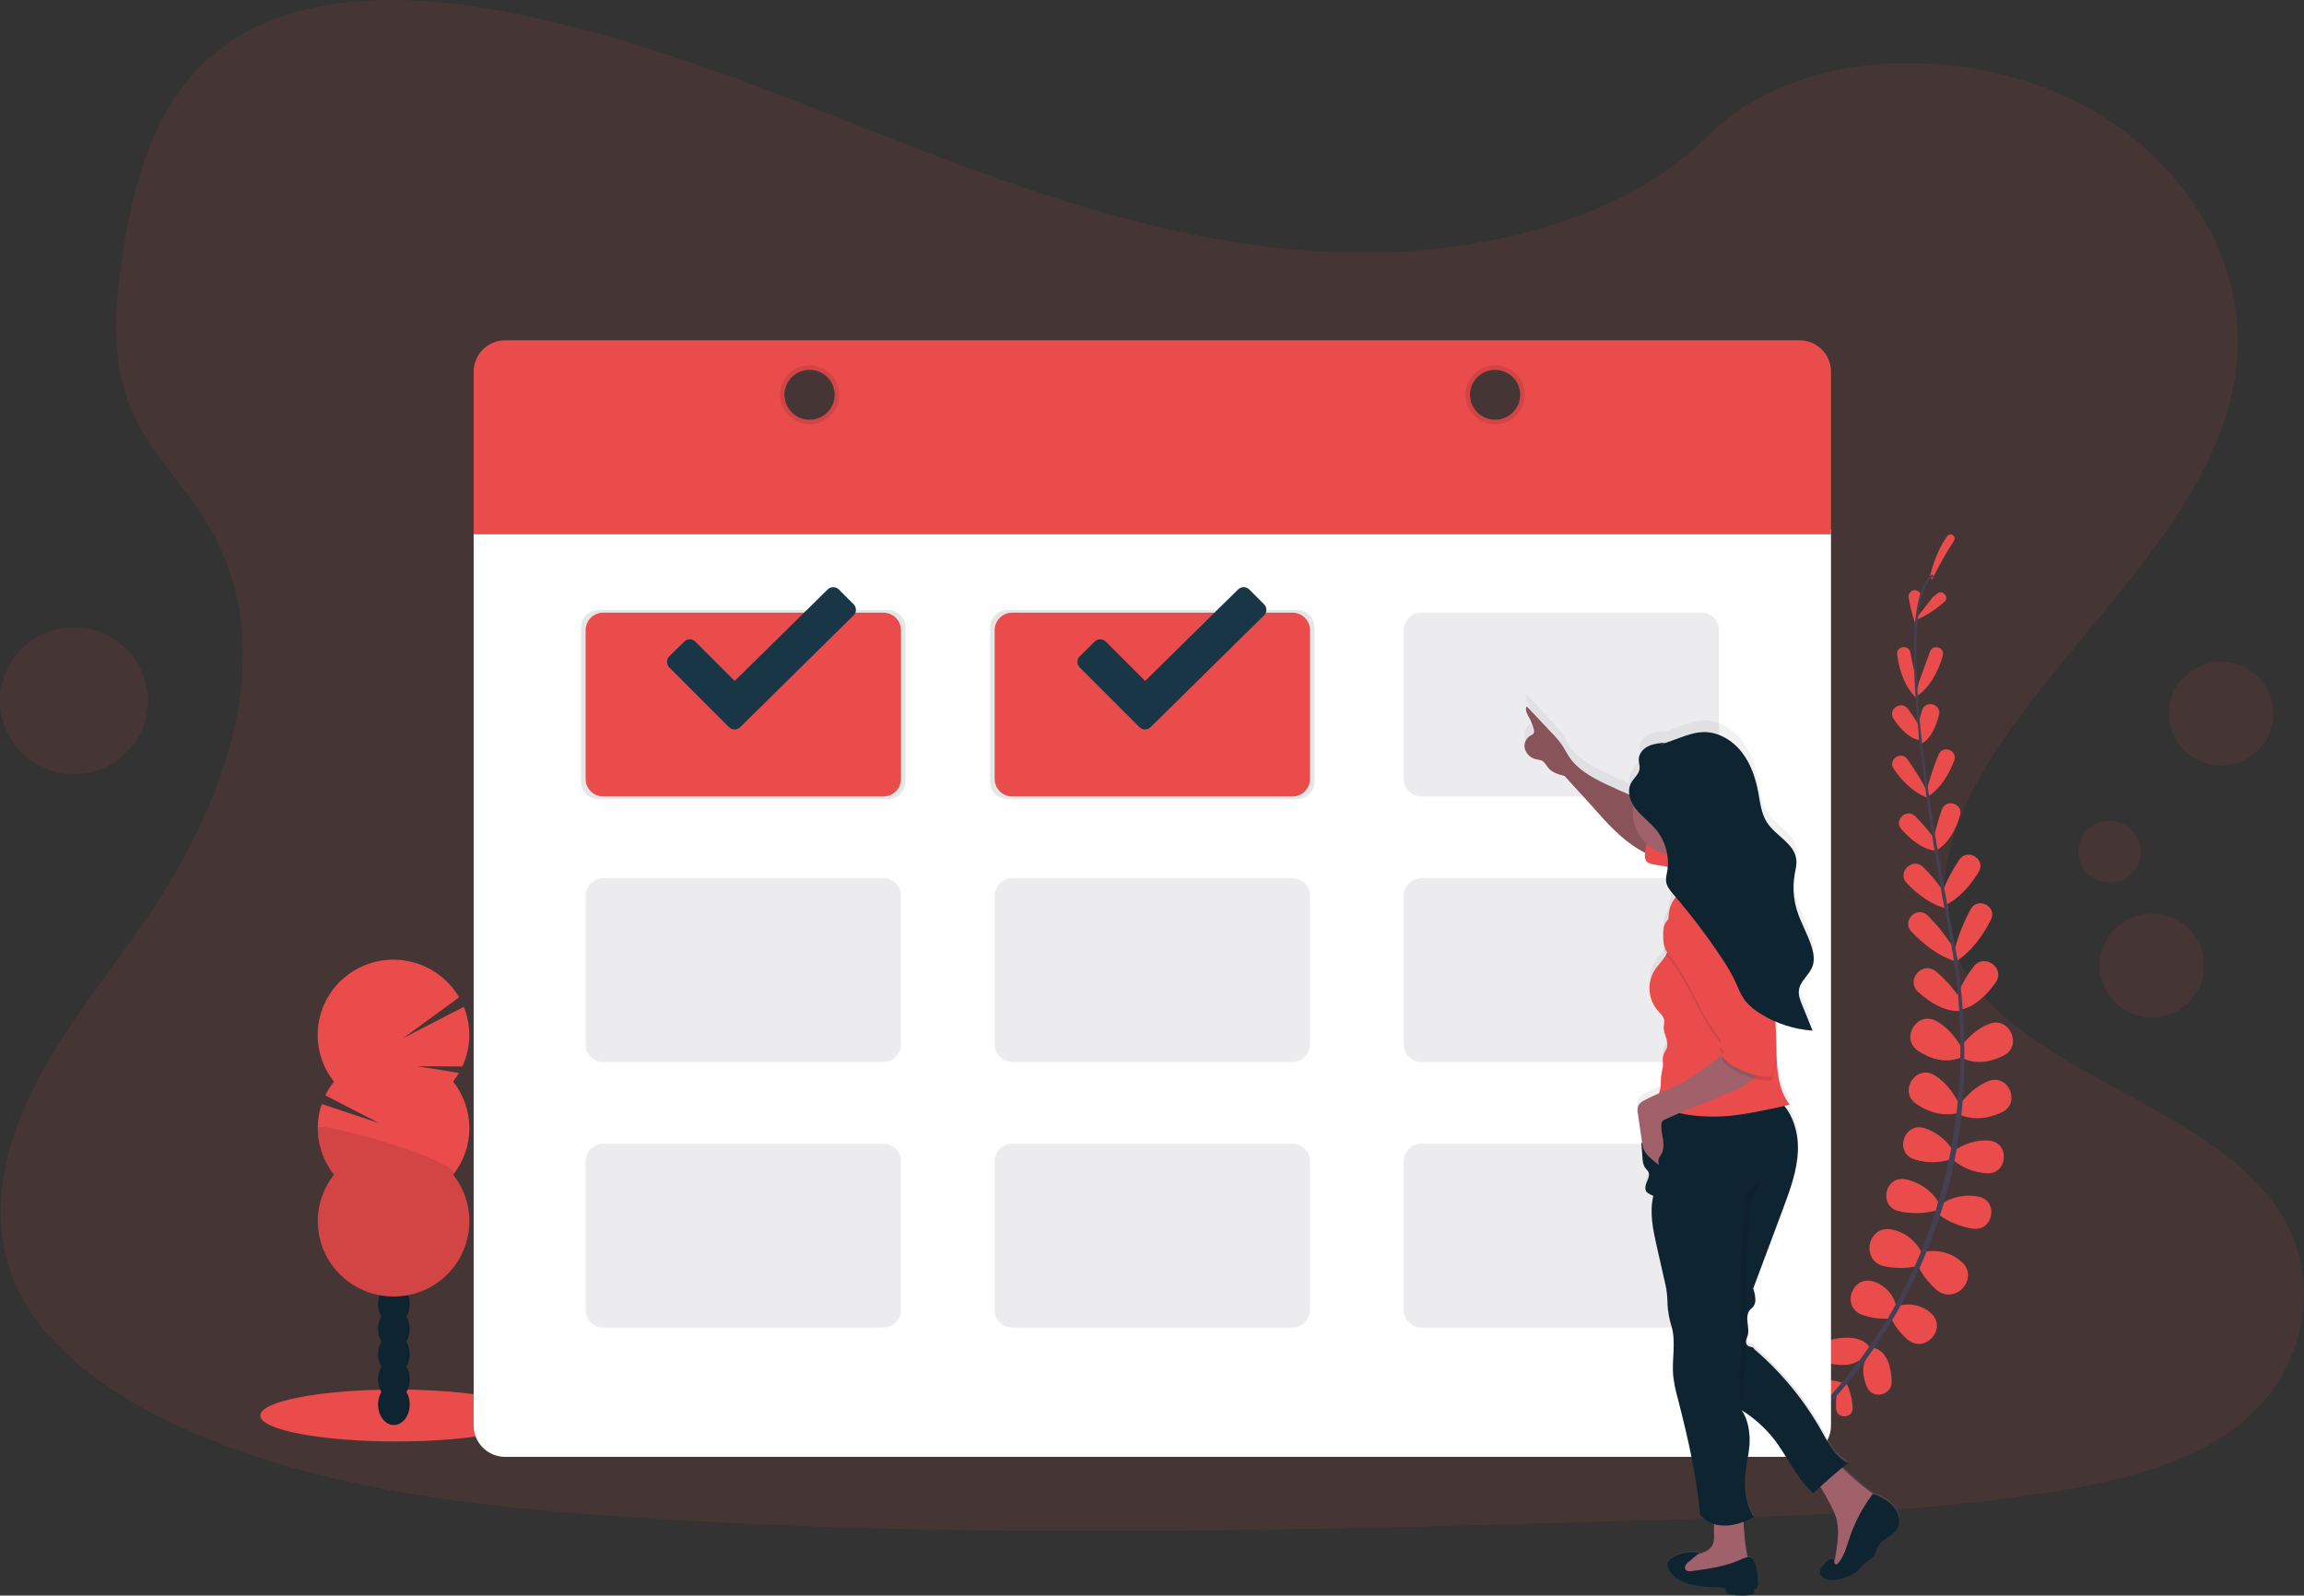<svg width="257" height="178" viewBox="0 0 257 178" fill="none" xmlns="http://www.w3.org/2000/svg">
<rect x="0" y="0" width="257" height="178" fill="#333333" stroke="none"/>
<g clip-path="url(#clip0)">
<path opacity="0.1" d="M149.35 28.161C132.88 27.593 117.193 22.31 102.213 16.532C87.232 10.754 72.395 4.351 56.317 1.29C45.978 -0.681 34.153 -0.959 25.821 4.548C17.803 9.846 15.214 18.993 13.82 27.482C12.772 33.869 12.157 40.589 15.027 46.568C17.02 50.718 20.559 54.206 22.999 58.182C31.515 72.017 25.504 89.073 16.266 102.583C11.938 108.918 6.914 114.963 3.575 121.707C0.235 128.452 -1.304 136.18 1.632 143.072C4.529 149.891 11.426 155.013 18.913 158.617C34.091 165.923 51.992 168.018 69.446 169.203C108.085 171.828 146.931 170.692 185.672 169.554C200.008 169.131 214.41 168.706 228.514 166.502C236.347 165.28 244.432 163.335 250.12 158.654C257.338 152.706 259.128 142.633 254.29 135.174C246.177 122.662 223.744 119.563 218.075 106.128C214.952 98.739 218.159 90.506 222.696 83.653C232.427 68.947 248.737 56.05 249.596 39.243C250.188 27.704 242.346 16.138 230.222 10.677C217.512 4.953 199.892 5.672 190.515 15.149C180.859 24.907 163.893 28.661 149.35 28.161Z" fill="#EA4C4C"/>
<path d="M205.594 154.28C204.67 153.983 203.694 153.88 202.727 153.977C201.549 154.104 201.716 155.884 202.898 155.801C203.489 155.755 204.074 155.648 204.642 155.482L205.594 154.28Z" fill="#EA4C4C"/>
<path d="M205.952 154.296C206.378 155.165 206.617 156.112 206.654 157.077C206.692 158.253 204.893 158.337 204.811 157.163C204.775 156.575 204.801 155.985 204.888 155.402L205.952 154.296Z" fill="#EA4C4C"/>
<path d="M208.631 150.486C208.631 150.486 208.054 148.69 204.531 149.387C202.936 149.701 202.98 151.973 204.576 152.212H204.645C206.97 152.534 207.779 151.617 208.631 150.486Z" fill="#EA4C4C"/>
<path d="M208.997 150.38C208.997 150.38 210.89 150.527 211.009 154.09C211.063 155.694 208.829 156.181 208.23 154.692C208.23 154.669 208.214 154.649 208.205 154.626C207.369 152.452 208.082 151.461 208.997 150.38Z" fill="#EA4C4C"/>
<path d="M211.526 145.787C211.393 145.135 211.087 144.53 210.64 144.034C210.193 143.539 209.622 143.171 208.984 142.968C206.599 142.221 205.339 145.764 207.669 146.665C208.634 147.015 209.661 147.162 210.685 147.099L211.526 145.787Z" fill="#EA4C4C"/>
<path d="M214.434 139.871C214.434 139.871 213.471 137.608 210.972 137.156C208.323 136.674 207.521 140.626 210.139 141.257C211.313 141.511 212.527 141.521 213.705 141.287L214.434 139.871Z" fill="#EA4C4C"/>
<path d="M216.19 134.045C215.782 133.408 215.25 132.859 214.623 132.432C213.997 132.004 213.291 131.706 212.546 131.556C210.268 131.131 209.501 134.518 211.737 135.097C213.142 135.438 214.611 135.418 216.006 135.038L216.19 134.045Z" fill="#EA4C4C"/>
<path d="M217.846 128.366C217.12 127.176 215.989 126.283 214.658 125.848C212.38 125.153 211.255 128.583 213.519 129.33C214.861 129.772 216.312 129.766 217.65 129.314L217.846 128.366Z" fill="#EA4C4C"/>
<path d="M218.543 123.192C218.543 123.192 217.632 121.069 215.776 119.947C213.708 118.696 211.737 121.757 213.726 123.135C214.951 123.988 216.521 124.576 218.354 124.183L218.543 123.192Z" fill="#EA4C4C"/>
<path d="M218.887 117.054C218.887 117.054 217.883 114.911 215.956 113.886C213.801 112.755 211.927 115.882 213.956 117.23C215.284 118.11 216.942 118.68 218.703 117.992L218.887 117.054Z" fill="#EA4C4C"/>
<path d="M218.673 111.456C217.921 110.298 217 109.257 215.94 108.368C214.432 107.144 212.523 109.348 213.951 110.655C215.27 111.857 216.912 112.866 218.609 112.784L218.673 111.456Z" fill="#EA4C4C"/>
<path d="M218.101 106.085C217.24 104.642 216.203 103.311 215.013 102.121C213.833 100.99 212.088 102.714 213.191 103.906C214.464 105.264 216.181 106.671 218.245 107.286L218.101 106.085Z" fill="#EA4C4C"/>
<path d="M216.997 99.768C216.287 98.672 215.46 97.654 214.53 96.734C213.341 95.578 211.548 97.318 212.69 98.519C213.901 99.798 215.468 100.994 217.307 101.402L216.997 99.768Z" fill="#EA4C4C"/>
<path d="M216.031 93.874C215.301 92.893 214.509 91.958 213.66 91.076C212.708 90.101 211.186 91.472 212.084 92.499C213.138 93.707 214.491 94.777 216.047 94.949L216.031 93.874Z" fill="#EA4C4C"/>
<path d="M215.029 88.408C214.363 87.114 213.602 85.87 212.751 84.687C212.038 83.718 210.553 84.754 211.225 85.75C212.104 87.055 213.325 88.347 214.929 88.969L215.029 88.408Z" fill="#EA4C4C"/>
<path d="M214.202 81.144C214.202 81.144 213.639 80.195 212.835 79.094C212.093 78.078 210.526 79.128 211.214 80.18C211.988 81.358 212.958 82.363 214.088 82.562L214.202 81.144Z" fill="#EA4C4C"/>
<path d="M213.808 76.329L213.095 72.788C212.906 71.852 211.501 72.076 211.614 73.014C211.87 74.906 212.526 76.809 213.954 78.058L213.808 76.329Z" fill="#EA4C4C"/>
<path d="M214.232 66.266C214.165 66.109 214.043 65.982 213.889 65.909C213.735 65.835 213.559 65.821 213.395 65.868C213.23 65.914 213.089 66.019 212.997 66.163C212.905 66.306 212.87 66.478 212.897 66.646C213.055 67.629 213.296 68.598 213.617 69.542L214.232 66.266Z" fill="#EA4C4C"/>
<path d="M211.685 145.717C212.321 145.508 213.002 145.472 213.657 145.612C214.312 145.752 214.918 146.063 215.411 146.513C217.234 148.203 214.769 151.038 212.826 149.479C212.043 148.82 211.405 148.007 210.952 147.092L211.685 145.717Z" fill="#EA4C4C"/>
<path d="M214.596 139.656C214.596 139.656 216.992 139.081 218.846 140.805C220.812 142.633 218.095 145.626 216.024 143.914C215.119 143.127 214.388 142.164 213.876 141.083L214.596 139.656Z" fill="#EA4C4C"/>
<path d="M216.348 134.443C216.967 134.002 217.67 133.691 218.413 133.527C219.157 133.363 219.926 133.35 220.675 133.488C222.953 133.941 222.386 137.364 220.092 137.072C218.661 136.866 217.307 136.301 216.156 135.432L216.348 134.443Z" fill="#EA4C4C"/>
<path d="M217.96 128.398C219.08 127.563 220.463 127.153 221.86 127.241C224.242 127.447 223.987 131.042 221.602 130.893C220.19 130.806 218.846 130.261 217.776 129.343L217.96 128.398Z" fill="#EA4C4C"/>
<path d="M218.514 123.339C218.514 123.339 219.778 121.402 221.796 120.61C224.035 119.73 225.472 123.063 223.297 124.088C221.93 124.728 220.283 125.051 218.534 124.348L218.514 123.339Z" fill="#EA4C4C"/>
<path d="M218.593 116.961C218.593 116.961 219.871 114.97 221.914 114.21C224.192 113.361 225.647 116.71 223.459 117.784C222.026 118.486 220.306 118.834 218.653 117.925L218.593 116.961Z" fill="#EA4C4C"/>
<path d="M218.165 111.397C218.65 110.106 219.325 108.894 220.17 107.8C221.377 106.282 223.725 108.026 222.604 109.61C221.575 111.065 220.199 112.397 218.505 112.68L218.165 111.397Z" fill="#EA4C4C"/>
<path d="M217.99 106.076C218.409 104.448 219.03 102.878 219.839 101.402C220.657 99.995 222.814 101.16 222.08 102.612C221.242 104.275 219.985 106.096 218.177 107.262L217.99 106.076Z" fill="#EA4C4C"/>
<path d="M216.669 99.474C217.161 98.219 217.792 97.022 218.55 95.906C219.488 94.549 221.568 95.879 220.709 97.282C219.775 98.811 218.459 100.35 216.694 101.128L216.669 99.474Z" fill="#EA4C4C"/>
<path d="M215.616 93.843C215.87 92.649 216.2 91.473 216.603 90.32C217.058 89.037 219.019 89.657 218.632 90.963C218.177 92.497 217.395 94.028 216.054 94.827L215.616 93.843Z" fill="#EA4C4C"/>
<path d="M214.885 88.302C215.237 86.889 215.694 85.505 216.252 84.159C216.726 83.055 218.411 83.727 217.983 84.85C217.427 86.32 216.534 87.854 215.118 88.822L214.885 88.302Z" fill="#EA4C4C"/>
<path d="M213.79 81.641C213.79 81.641 214.004 80.562 214.393 79.257C214.753 78.053 216.584 78.526 216.286 79.745C215.954 81.103 215.375 82.381 214.373 82.942L213.79 81.641Z" fill="#EA4C4C"/>
<path d="M214.045 76.089L215.284 72.695C215.612 71.79 216.978 72.229 216.712 73.148C216.177 74.981 215.247 76.768 213.642 77.786L214.045 76.089Z" fill="#EA4C4C"/>
<path d="M215.589 66.621C215.589 66.621 215.783 66.467 216.079 66.225C216.682 65.727 217.471 66.596 216.901 67.13C215.91 68.025 214.77 68.743 213.532 69.252L215.589 66.621Z" fill="#EA4C4C"/>
<path d="M215.507 64.655C216.248 63.153 217.073 61.693 217.978 60.284C218.03 60.186 218.045 60.074 218.019 59.967C217.993 59.86 217.929 59.766 217.839 59.702C217.748 59.639 217.638 59.61 217.528 59.622C217.417 59.633 217.315 59.684 217.24 59.766C216.512 60.757 215.796 62.207 215.254 64.338L215.507 64.655Z" fill="#EA4C4C"/>
<path d="M214.095 82.619L214.359 82.591C213.22 72.046 213.701 65.544 215.692 64.284L215.548 64.057C213.439 65.399 212.938 71.815 214.095 82.619Z" fill="#444053"/>
<path d="M218.013 107.551L218.407 107.492C218.259 106.517 218.088 105.526 217.896 104.551C216.238 95.992 214.949 88.08 214.304 82.071L214.015 81.845C214.662 87.865 215.837 96.051 217.507 104.621C217.694 105.59 217.865 106.578 218.013 107.551Z" fill="#444053"/>
<path d="M199.563 160.85C199.622 160.803 205.69 156.192 211.018 147.348C214.14 142.172 216.416 136.537 217.76 130.653C219.443 123.298 219.491 114.732 218.277 106.709L217.921 106.992C220.655 124.997 215.441 138.977 210.576 147.058C205.301 155.821 199.304 160.384 199.242 160.43L199.563 160.85Z" fill="#444053"/>
<path d="M44.192 160.81C52.564 160.81 59.35 159.513 59.35 157.914C59.35 156.314 52.564 155.018 44.192 155.018C35.82 155.018 29.034 156.314 29.034 157.914C29.034 159.513 35.82 160.81 44.192 160.81Z" fill="#EA4C4C"/>
<path d="M43.937 158.977C44.912 158.977 45.702 157.95 45.702 156.683C45.702 155.416 44.912 154.389 43.937 154.389C42.962 154.389 42.172 155.416 42.172 156.683C42.172 157.95 42.962 158.977 43.937 158.977Z" fill="#0E2431"/>
<path d="M43.937 156.172C44.912 156.172 45.702 155.145 45.702 153.878C45.702 152.61 44.912 151.583 43.937 151.583C42.962 151.583 42.172 152.61 42.172 153.878C42.172 155.145 42.962 156.172 43.937 156.172Z" fill="#0E2431"/>
<path d="M43.937 153.368C44.912 153.368 45.702 152.341 45.702 151.074C45.702 149.807 44.912 148.78 43.937 148.78C42.962 148.78 42.172 149.807 42.172 151.074C42.172 152.341 42.962 153.368 43.937 153.368Z" fill="#0E2431"/>
<path d="M43.937 150.563C44.912 150.563 45.702 149.536 45.702 148.269C45.702 147.002 44.912 145.975 43.937 145.975C42.962 145.975 42.172 147.002 42.172 148.269C42.172 149.536 42.962 150.563 43.937 150.563Z" fill="#0E2431"/>
<path d="M43.937 147.758C44.912 147.758 45.702 146.73 45.702 145.463C45.702 144.196 44.912 143.169 43.937 143.169C42.962 143.169 42.172 144.196 42.172 145.463C42.172 146.73 42.962 147.758 43.937 147.758Z" fill="#0E2431"/>
<path d="M43.937 144.954C44.912 144.954 45.702 143.927 45.702 142.66C45.702 141.393 44.912 140.366 43.937 140.366C42.962 140.366 42.172 141.393 42.172 142.66C42.172 143.927 42.962 144.954 43.937 144.954Z" fill="#0E2431"/>
<path d="M43.937 142.149C44.912 142.149 45.702 141.122 45.702 139.855C45.702 138.588 44.912 137.561 43.937 137.561C42.962 137.561 42.172 138.588 42.172 139.855C42.172 141.122 42.962 142.149 43.937 142.149Z" fill="#0E2431"/>
<path d="M50.542 120.66C50.784 120.355 51.004 120.034 51.2 119.698L46.563 118.943L51.574 118.979C52.056 117.94 52.318 116.813 52.346 115.67C52.374 114.526 52.166 113.388 51.736 112.327L45.007 115.793L51.212 111.268C50.632 110.268 49.85 109.397 48.916 108.711C47.982 108.024 46.916 107.536 45.783 107.277C44.651 107.018 43.477 106.993 42.334 107.205C41.192 107.417 40.106 107.86 39.144 108.508C38.182 109.155 37.364 109.993 36.742 110.968C36.121 111.943 35.708 113.036 35.531 114.176C35.353 115.317 35.414 116.482 35.709 117.598C36.005 118.715 36.529 119.758 37.25 120.664C36.874 121.139 36.551 121.653 36.286 122.196L42.306 125.303L35.892 123.162C35.442 124.486 35.331 125.9 35.57 127.277C35.808 128.653 36.389 129.949 37.259 131.047C36.277 132.286 35.667 133.774 35.497 135.341C35.327 136.908 35.604 138.491 36.297 139.909C36.99 141.327 38.071 142.523 39.416 143.359C40.761 144.196 42.316 144.639 43.903 144.639C45.49 144.639 47.044 144.196 48.389 143.359C49.734 142.523 50.815 141.327 51.508 139.909C52.202 138.491 52.479 136.908 52.309 135.341C52.139 133.774 51.528 132.286 50.547 131.047C51.72 129.567 52.357 127.739 52.357 125.856C52.357 123.973 51.72 122.144 50.547 120.664L50.542 120.66Z" fill="#EA4C4C"/>
<path opacity="0.1" d="M35.446 125.852C35.444 127.735 36.081 129.564 37.254 131.042C36.273 132.281 35.662 133.769 35.492 135.336C35.322 136.903 35.599 138.486 36.292 139.904C36.986 141.322 38.066 142.518 39.411 143.354C40.756 144.191 42.311 144.634 43.898 144.634C45.485 144.634 47.04 144.191 48.385 143.354C49.73 142.518 50.811 141.322 51.504 139.904C52.197 138.486 52.474 136.903 52.304 135.336C52.134 133.769 51.524 132.281 50.542 131.042C51.676 129.615 35.446 124.909 35.446 125.852Z" fill="black"/>
<path d="M52.836 59.105V159.04C52.836 159.499 52.927 159.952 53.103 160.376C53.28 160.799 53.538 161.183 53.865 161.507C54.191 161.831 54.578 162.088 55.004 162.264C55.43 162.439 55.887 162.529 56.348 162.529H200.725C201.656 162.529 202.55 162.162 203.208 161.507C203.867 160.853 204.237 159.966 204.237 159.04V59.105H52.836Z" fill="white"/>
<path opacity="0.1" d="M99.039 68.051H66.787C65.699 68.051 64.817 68.927 64.817 70.008V87.196C64.817 88.276 65.699 89.153 66.787 89.153H99.039C100.127 89.153 101.009 88.276 101.009 87.196V70.008C101.009 68.927 100.127 68.051 99.039 68.051Z" fill="black"/>
<path opacity="0.1" d="M144.664 68.051H112.411C111.323 68.051 110.441 68.927 110.441 70.008V87.196C110.441 88.276 111.323 89.153 112.411 89.153H144.664C145.752 89.153 146.634 88.276 146.634 87.196V70.008C146.634 68.927 145.752 68.051 144.664 68.051Z" fill="black"/>
<path d="M98.529 68.347H67.295C66.207 68.347 65.325 69.223 65.325 70.304V86.897C65.325 87.978 66.207 88.854 67.295 88.854H98.529C99.617 88.854 100.499 87.978 100.499 86.897V70.304C100.499 69.223 99.617 68.347 98.529 68.347Z" fill="#EA4C4C"/>
<path opacity="0.1" d="M158.544 88.854H189.778C190.866 88.854 191.748 87.978 191.748 86.897V70.304C191.748 69.223 190.866 68.347 189.778 68.347H158.544C157.456 68.347 156.574 69.223 156.574 70.304V86.897C156.574 87.978 157.456 88.854 158.544 88.854Z" fill="#444053"/>
<path d="M112.919 88.854H144.154C145.242 88.854 146.124 87.978 146.124 86.897V70.304C146.124 69.223 145.242 68.347 144.154 68.347H112.919C111.831 68.347 110.949 69.223 110.949 70.304V86.897C110.949 87.978 111.831 88.854 112.919 88.854Z" fill="#EA4C4C"/>
<path opacity="0.1" d="M98.529 97.969H67.295C66.207 97.969 65.325 98.846 65.325 99.927V116.52C65.325 117.6 66.207 118.477 67.295 118.477H98.529C99.617 118.477 100.499 117.6 100.499 116.52V99.927C100.499 98.846 99.617 97.969 98.529 97.969Z" fill="#444053"/>
<path opacity="0.1" d="M158.544 118.477H189.778C190.866 118.477 191.748 117.6 191.748 116.52V99.927C191.748 98.846 190.866 97.97 189.778 97.97H158.544C157.456 97.97 156.574 98.846 156.574 99.927V116.52C156.574 117.6 157.456 118.477 158.544 118.477Z" fill="#444053"/>
<path opacity="0.1" d="M112.919 118.477H144.154C145.242 118.477 146.124 117.6 146.124 116.52V99.927C146.124 98.846 145.242 97.97 144.154 97.97H112.919C111.831 97.97 110.949 98.846 110.949 99.927V116.52C110.949 117.6 111.831 118.477 112.919 118.477Z" fill="#444053"/>
<path opacity="0.1" d="M98.529 127.592H67.295C66.207 127.592 65.325 128.468 65.325 129.549V146.142C65.325 147.223 66.207 148.099 67.295 148.099H98.529C99.617 148.099 100.499 147.223 100.499 146.142V129.549C100.499 128.468 99.617 127.592 98.529 127.592Z" fill="#444053"/>
<path opacity="0.1" d="M158.544 148.101H189.778C190.866 148.101 191.748 147.225 191.748 146.144V129.551C191.748 128.471 190.866 127.594 189.778 127.594H158.544C157.456 127.594 156.574 128.471 156.574 129.551V146.144C156.574 147.225 157.456 148.101 158.544 148.101Z" fill="#444053"/>
<path opacity="0.1" d="M112.919 148.101H144.154C145.242 148.101 146.124 147.225 146.124 146.144V129.551C146.124 128.471 145.242 127.594 144.154 127.594H112.919C111.831 127.594 110.949 128.471 110.949 129.551V146.144C110.949 147.225 111.831 148.101 112.919 148.101Z" fill="#444053"/>
<path d="M52.836 41.455V59.612H204.237V41.455C204.237 40.997 204.147 40.543 203.97 40.12C203.794 39.696 203.535 39.311 203.209 38.987C202.883 38.663 202.496 38.406 202.069 38.23C201.643 38.054 201.186 37.964 200.725 37.964H56.348C55.887 37.964 55.43 38.054 55.004 38.23C54.577 38.406 54.19 38.663 53.864 38.987C53.538 39.311 53.279 39.696 53.103 40.12C52.926 40.543 52.836 40.997 52.836 41.455V41.455ZM90.304 46.826C89.749 46.826 89.207 46.663 88.746 46.357C88.285 46.051 87.926 45.616 87.714 45.107C87.501 44.598 87.446 44.038 87.554 43.498C87.662 42.958 87.929 42.461 88.322 42.072C88.714 41.682 89.213 41.417 89.757 41.31C90.301 41.202 90.865 41.257 91.377 41.468C91.889 41.679 92.327 42.036 92.635 42.494C92.944 42.952 93.108 43.49 93.108 44.041C93.108 44.78 92.812 45.488 92.287 46.011C91.761 46.533 91.048 46.826 90.304 46.826V46.826ZM166.769 46.826C166.214 46.826 165.672 46.663 165.211 46.357C164.75 46.051 164.391 45.616 164.178 45.107C163.966 44.598 163.911 44.038 164.019 43.498C164.127 42.958 164.394 42.461 164.786 42.072C165.178 41.682 165.678 41.417 166.222 41.31C166.766 41.202 167.33 41.257 167.842 41.468C168.354 41.679 168.792 42.036 169.1 42.494C169.408 42.952 169.573 43.49 169.573 44.041C169.573 44.407 169.5 44.77 169.359 45.108C169.218 45.446 169.011 45.754 168.75 46.012C168.489 46.271 168.179 46.476 167.839 46.616C167.498 46.755 167.133 46.827 166.764 46.826H166.769Z" fill="#EA4C4C"/>
<path opacity="0.1" d="M90.304 40.749C89.648 40.749 89.008 40.942 88.462 41.303C87.917 41.664 87.492 42.178 87.241 42.78C86.99 43.381 86.924 44.043 87.051 44.682C87.179 45.321 87.494 45.908 87.958 46.368C88.421 46.829 89.011 47.143 89.654 47.27C90.297 47.397 90.964 47.332 91.57 47.083C92.175 46.834 92.693 46.412 93.057 45.87C93.421 45.329 93.616 44.693 93.616 44.041C93.616 43.609 93.531 43.181 93.364 42.782C93.198 42.382 92.954 42.019 92.647 41.714C92.339 41.408 91.974 41.166 91.572 41C91.17 40.835 90.739 40.749 90.304 40.749V40.749ZM90.304 46.826C89.749 46.826 89.207 46.663 88.746 46.357C88.285 46.051 87.926 45.616 87.714 45.107C87.501 44.598 87.446 44.038 87.554 43.498C87.662 42.958 87.929 42.461 88.322 42.072C88.714 41.682 89.213 41.417 89.757 41.31C90.301 41.202 90.865 41.257 91.377 41.468C91.889 41.679 92.327 42.036 92.635 42.494C92.944 42.952 93.108 43.49 93.108 44.041C93.108 44.78 92.812 45.488 92.287 46.011C91.761 46.533 91.048 46.826 90.304 46.826V46.826Z" fill="black"/>
<path opacity="0.1" d="M166.764 40.749C166.109 40.749 165.468 40.943 164.923 41.304C164.378 41.666 163.953 42.18 163.702 42.782C163.452 43.383 163.386 44.045 163.514 44.684C163.642 45.322 163.957 45.909 164.421 46.369C164.884 46.829 165.475 47.143 166.118 47.27C166.761 47.397 167.427 47.332 168.033 47.083C168.638 46.833 169.156 46.411 169.52 45.87C169.884 45.329 170.078 44.692 170.078 44.041C170.078 43.168 169.729 42.331 169.108 41.714C168.486 41.096 167.643 40.749 166.764 40.749ZM166.764 46.826C166.21 46.826 165.668 46.663 165.207 46.357C164.745 46.051 164.386 45.616 164.174 45.107C163.962 44.598 163.906 44.038 164.014 43.498C164.122 42.958 164.39 42.461 164.782 42.072C165.174 41.682 165.673 41.417 166.217 41.31C166.761 41.202 167.325 41.257 167.837 41.468C168.35 41.679 168.787 42.036 169.096 42.494C169.404 42.952 169.568 43.49 169.568 44.041C169.568 44.78 169.273 45.488 168.747 46.011C168.221 46.533 167.508 46.826 166.764 46.826Z" fill="black"/>
<path opacity="0.1" d="M235.309 98.465C237.23 98.465 238.787 96.918 238.787 95.01C238.787 93.102 237.23 91.555 235.309 91.555C233.389 91.555 231.831 93.102 231.831 95.01C231.831 96.918 233.389 98.465 235.309 98.465Z" fill="#EA4C4C"/>
<path opacity="0.1" d="M247.753 85.395C250.973 85.395 253.583 82.802 253.583 79.603C253.583 76.404 250.973 73.811 247.753 73.811C244.532 73.811 241.922 76.404 241.922 79.603C241.922 82.802 244.532 85.395 247.753 85.395Z" fill="#EA4C4C"/>
<path opacity="0.1" d="M240.033 113.499C243.254 113.499 245.864 110.906 245.864 107.707C245.864 104.508 243.254 101.915 240.033 101.915C236.813 101.915 234.203 104.508 234.203 107.707C234.203 110.906 236.813 113.499 240.033 113.499Z" fill="#EA4C4C"/>
<path opacity="0.1" d="M8.257 86.383C12.817 86.383 16.513 82.712 16.513 78.182C16.513 73.652 12.817 69.981 8.257 69.981C3.697 69.981 0 73.652 0 78.182C0 82.712 3.697 86.383 8.257 86.383Z" fill="#EA4C4C"/>
<path d="M210.836 167.507C210.317 167.119 209.749 166.802 209.145 166.563C209.1 166.54 209.049 166.526 208.997 166.525C207.749 165.635 206.583 164.637 205.513 163.543C205.74 163.362 205.95 163.185 206.173 163.011C204.806 162.364 204.048 160.882 203.31 159.545C201.359 155.99 198.788 152.808 195.716 150.147C195.641 149.859 195.201 149.92 194.967 149.735C194.89 149.662 194.835 149.57 194.805 149.469C194.776 149.367 194.775 149.26 194.801 149.158C194.837 148.95 194.933 148.758 194.985 148.554C195.11 148.077 195.001 147.574 194.946 147.083C194.892 146.592 194.914 146.045 195.242 145.678C195.347 145.558 195.482 145.466 195.584 145.343C195.692 145.2 195.768 145.035 195.807 144.86C195.846 144.685 195.848 144.503 195.812 144.328C195.787 143.975 195.71 143.628 195.584 143.298C196.7 140.282 197.815 137.26 198.93 134.232C199.711 132.119 200.499 129.961 200.579 127.708C200.643 125.898 200.174 124.017 199.071 122.635C199.272 122.588 199.472 122.538 199.67 122.481C198.367 120.766 198.226 118.495 198.192 116.334C198.174 115.257 198.137 114.179 198.08 113.101C198.458 113.266 198.841 113.413 199.233 113.54L199.597 113.651C200.189 113.823 200.793 113.951 201.404 114.035C201.672 114.074 201.946 114.103 202.217 114.121C201.825 113.147 201.434 112.171 201.044 111.194C200.841 110.761 200.717 110.296 200.679 109.82V109.82V109.73C200.679 109.676 200.679 109.621 200.691 109.567C200.706 109.437 200.736 109.31 200.779 109.187C200.8 109.126 200.823 109.066 200.85 109.008C200.931 108.83 201.029 108.659 201.142 108.499C201.224 108.375 201.315 108.255 201.406 108.133C201.745 107.739 202.021 107.296 202.224 106.818C202.304 106.576 202.346 106.324 202.349 106.069C202.353 105.811 202.33 105.553 202.28 105.3C202.249 105.133 202.208 104.963 202.162 104.8C202.132 104.698 202.101 104.596 202.069 104.497L202.041 104.415C202.016 104.338 201.991 104.264 201.964 104.189L201.937 104.112C201.907 104.031 201.877 103.952 201.845 103.87L201.827 103.823C201.392 102.712 200.814 101.653 200.461 100.51C200.368 100.206 200.292 99.897 200.233 99.585C200.217 99.506 200.205 99.424 200.192 99.345C200.178 99.266 200.171 99.209 200.162 99.141C200.153 99.074 200.142 98.983 200.133 98.904L200.112 98.678C200.112 98.605 200.101 98.533 200.096 98.451C200.096 98.314 200.083 98.175 200.08 98.037C200.08 97.988 200.08 97.94 200.08 97.89C200.08 97.786 200.08 97.68 200.08 97.576C200.08 97.519 200.08 97.463 200.08 97.409C200.08 97.304 200.096 97.2 200.105 97.099C200.105 97.049 200.105 96.999 200.121 96.951C200.136 96.801 200.157 96.65 200.183 96.499C200.205 96.365 200.231 96.23 200.258 96.094C200.34 95.722 200.383 95.343 200.385 94.963C200.385 94.89 200.385 94.816 200.369 94.737C200.354 94.657 200.351 94.614 200.34 94.555C200.339 94.537 200.339 94.519 200.34 94.501C200.34 94.46 200.319 94.42 200.31 94.379C200.301 94.338 200.299 94.341 200.292 94.323C200.285 94.304 200.267 94.243 200.253 94.205C200.24 94.166 200.242 94.171 200.235 94.153C200.228 94.135 200.203 94.071 200.185 94.033L200.169 93.992C200.146 93.942 200.121 93.895 200.096 93.847C200.008 93.682 199.906 93.525 199.791 93.377V93.377C199.042 92.399 197.796 91.655 197.11 90.578C196.71 89.88 196.449 89.112 196.343 88.316C196.308 88.135 196.279 87.954 196.247 87.775C196.215 87.596 196.188 87.42 196.156 87.243C196.135 87.135 196.115 87.017 196.092 86.917L196.078 86.847C196.06 86.761 196.042 86.673 196.021 86.587L196.008 86.526C195.987 86.436 195.967 86.345 195.944 86.254L195.93 86.207C195.907 86.112 195.882 86.017 195.857 85.922C195.856 85.911 195.856 85.899 195.857 85.888C195.83 85.788 195.8 85.689 195.771 85.589V85.569C195.739 85.465 195.707 85.363 195.673 85.261C195.639 85.157 195.602 85.051 195.564 84.947C195.523 84.84 195.484 84.734 195.441 84.63C195.154 83.901 194.766 83.216 194.288 82.594C193.245 81.263 191.632 80.309 189.96 80.372C189.063 80.406 188.202 80.718 187.357 81.028L185.164 81.831L185.776 81.551C185.138 81.607 184.487 81.666 183.911 81.947C183.335 82.227 182.847 82.777 182.829 83.42C182.818 83.793 182.966 84.164 182.918 84.535C182.838 85.148 182.271 85.564 181.977 86.107C181.805 86.435 181.726 86.802 181.749 87.171V87.189C181.749 87.232 181.749 87.273 181.749 87.316C181.748 87.328 181.748 87.34 181.749 87.352V87.424C180.838 87.031 179.927 86.621 179.016 86.182C177.51 85.447 175.987 84.582 175.048 83.189C174.748 82.736 174.515 82.248 174.217 81.8C173.875 81.318 173.494 80.864 173.078 80.442L170.283 77.438C170.069 77.838 170.345 78.311 170.561 78.709C170.791 79.127 170.965 79.573 171.078 80.035C171.133 80.186 171.128 80.352 171.065 80.499C170.963 80.62 170.831 80.713 170.682 80.768C170.427 80.928 170.232 81.167 170.127 81.448C170.023 81.729 170.016 82.036 170.106 82.322C170.205 82.604 170.376 82.855 170.602 83.051C170.829 83.247 171.103 83.381 171.397 83.44C171.594 83.462 171.788 83.509 171.973 83.58C172.31 83.745 172.47 84.13 172.711 84.417C173.151 84.942 173.85 85.139 174.518 85.311C175.552 86.497 176.627 87.632 177.661 88.818C179.226 90.612 180.827 92.438 182.868 93.65C183.079 93.777 183.296 93.895 183.514 94.003C183.514 94.04 183.514 94.076 183.503 94.112C183.446 94.379 183.48 94.658 183.601 94.904C183.783 95.191 184.159 95.277 184.494 95.336L186.038 95.61C186.025 95.809 185.999 96.007 185.963 96.203C185.943 96.323 185.917 96.44 185.895 96.56L185.867 96.714C185.867 96.714 185.867 96.73 185.867 96.737C185.867 96.743 185.867 96.818 185.851 96.861C185.835 96.904 185.851 96.89 185.851 96.904V97.013V97.058C185.851 97.105 185.851 97.155 185.851 97.205C185.904 97.807 186.307 98.304 186.71 98.764L186.926 99.024C186.583 99.453 186.342 99.955 186.223 100.49C186.154 100.826 186.12 101.168 186.122 101.51C185.916 101.706 185.76 101.948 185.667 102.216C185.559 102.587 185.519 102.974 185.548 103.359V103.386C185.548 103.528 185.548 103.669 185.548 103.811C185.522 104.352 185.612 104.892 185.813 105.395C185.833 105.436 185.856 105.472 185.876 105.51C185.535 106.176 184.965 106.694 184.558 107.32C184.145 108.016 183.959 108.821 184.024 109.626C184.088 110.431 184.401 111.196 184.92 111.818C185.232 112.176 185.633 112.52 185.669 112.995C185.664 113.21 185.642 113.425 185.605 113.637C185.569 114.149 185.806 114.633 185.933 115.128C186.04 115.54 186.045 116.033 185.808 116.363C185.569 116.711 185.458 117.13 185.496 117.549C185.612 118.189 185.346 118.83 185.3 119.479C185.28 119.757 185.3 120.04 185.275 120.318C185.242 120.585 185.187 120.848 185.109 121.106C185.109 121.133 185.095 121.162 185.086 121.192C184.524 121.438 183.965 121.694 183.428 121.99C183.138 122.119 182.898 122.338 182.745 122.615C182.654 122.893 182.641 123.19 182.708 123.474L183.193 126.827L183.109 126.791C183.147 127.34 183.187 127.892 183.228 128.445C183.257 128.864 183.296 129.307 183.546 129.642C183.674 129.777 183.789 129.923 183.89 130.079C184.082 130.463 183.854 130.911 183.685 131.305C183.517 131.698 183.458 132.257 183.829 132.47C184.022 132.604 184.231 132.715 184.451 132.8C183.995 134.687 184.414 136.665 184.838 138.558C185.161 140.006 185.485 141.453 185.81 142.898C185.937 143.512 186.009 144.135 186.025 144.762C186.025 144.853 186.025 144.943 186.025 145.034C186.07 145.895 186.223 146.748 186.48 147.572C186.986 149.264 186.501 151.296 186.66 153.14C186.766 154.027 186.944 154.904 187.193 155.762C188.293 160.097 189.275 164.346 189.653 168.803C190.057 169.315 190.606 169.695 191.229 169.896C191.184 170.443 191.245 171.07 191.229 171.389C191.228 171.653 191.187 171.916 191.106 172.167C190.912 172.67 190.423 172.998 189.915 173.174C189.755 173.228 189.594 173.271 189.43 173.31L189.612 173.156C188.571 172.931 187.482 173.121 186.58 173.685C186.439 173.757 186.313 173.856 186.21 173.976C186.107 174.097 186.029 174.236 185.981 174.387C185.944 174.674 186.019 174.965 186.191 175.199C186.692 175.928 187.439 176.455 188.298 176.686C189.146 176.907 190.017 177.028 190.894 177.045L192.502 177.138C192.448 177.229 192.428 177.337 192.447 177.441C192.467 177.546 192.523 177.64 192.607 177.706C192.779 177.831 192.984 177.905 193.197 177.919C193.854 178.015 194.521 178.025 195.181 177.948C195.346 177.943 195.506 177.886 195.636 177.785C195.667 177.758 195.691 177.724 195.708 177.687C195.724 177.65 195.733 177.61 195.733 177.569C195.733 177.528 195.724 177.488 195.708 177.451C195.691 177.414 195.667 177.38 195.636 177.353C195.733 177.35 195.826 177.318 195.904 177.262C195.982 177.205 196.041 177.126 196.074 177.036C196.137 176.852 196.157 176.657 196.133 176.464C196.09 175.719 196.024 174.638 195.634 173.975C195.567 173.854 195.462 173.759 195.334 173.703C195.207 173.648 195.065 173.635 194.93 173.667C194.678 172.343 194.526 171.001 194.475 169.654C194.876 169.504 195.267 169.329 195.646 169.129C194.527 167.335 194.507 165.056 194.848 162.97C194.984 162.312 195.083 161.646 195.147 160.977C195.222 159.642 195.019 158.131 194.274 157.027C195.632 157.885 196.834 158.965 197.828 160.221C199.401 162.258 200.36 164.724 202.29 166.421C202.543 166.175 202.8 165.93 203.059 165.688C203.466 166.372 203.851 167.071 204.214 167.785C204.499 168.31 204.724 168.864 204.884 169.439C205.062 170.318 205.082 171.22 204.945 172.106C204.892 172.577 204.828 173.045 204.752 173.511C204.721 173.711 204.675 173.907 204.613 174.099C204.612 174.038 204.597 173.978 204.57 173.923C204.449 173.713 204.114 173.808 203.932 173.952C203.607 174.194 203.339 174.503 203.146 174.857C203.04 175.03 202.99 175.232 203.005 175.434C203.034 175.556 203.09 175.67 203.169 175.768C203.248 175.865 203.347 175.945 203.46 176C204.305 176.491 205.367 176.136 206.273 175.774C206.524 175.684 206.762 175.565 206.984 175.419C207.439 175.093 207.688 174.557 208.141 174.24C208.383 174.108 208.616 173.961 208.84 173.801C209.262 173.418 209.296 172.774 209.603 172.29C210.113 171.455 211.255 171.24 211.701 170.355C212.218 169.378 211.614 168.145 210.836 167.507Z" fill="url(#paint0_linear)"/>
<path d="M191.199 171.489C191.198 171.75 191.156 172.009 191.074 172.258C190.883 172.753 190.391 173.077 189.885 173.251C189.38 173.425 188.842 173.477 188.327 173.629C188.101 173.68 187.892 173.787 187.719 173.941C187.264 174.394 187.537 175.208 188.07 175.545C188.603 175.882 189.282 175.871 189.915 175.828C191.258 175.75 192.593 175.562 193.905 175.265C194.379 175.154 194.933 174.937 195.008 174.459C195.022 174.307 195.01 174.154 194.971 174.007C194.648 172.387 194.477 170.741 194.459 169.09C194.459 168.982 191.817 168.912 191.571 169.07C191.02 169.43 191.229 170.932 191.199 171.489Z" fill="#A1616A"/>
<path d="M202.98 165.726C203.417 166.446 203.828 167.179 204.212 167.927C204.497 168.444 204.721 168.992 204.882 169.559C205.058 170.425 205.079 171.316 204.943 172.19C204.89 172.653 204.825 173.115 204.747 173.577C204.672 174.029 204.551 174.543 204.162 174.803C204.335 174.905 204.53 174.968 204.731 174.985C204.932 175.003 205.135 174.975 205.324 174.905C205.699 174.76 206.046 174.55 206.346 174.283C208.298 172.683 209.763 170.36 209.836 167.846C209.856 167.65 209.819 167.452 209.729 167.276C209.637 167.153 209.52 167.05 209.387 166.973C207.93 165.987 206.577 164.859 205.349 163.604C205.276 163.507 205.171 163.441 205.052 163.416C204.959 163.417 204.868 163.442 204.788 163.491C204.039 163.864 202.786 164.396 202.474 165.244C202.687 165.351 202.864 165.519 202.98 165.726V165.726Z" fill="#A1616A"/>
<path d="M193.869 174.115C192.229 174.794 190.452 175.038 188.678 175.271C188.45 175.299 188.207 175.317 188.056 175.158C187.997 175.084 187.961 174.994 187.953 174.9C187.946 174.805 187.968 174.711 188.015 174.629C188.112 174.466 188.241 174.324 188.396 174.213L189.573 173.233C188.546 173.017 187.475 173.2 186.58 173.744C186.299 173.883 186.085 174.127 185.983 174.423C185.946 174.708 186.021 174.996 186.193 175.226C186.697 175.948 187.443 176.467 188.298 176.692C189.146 176.911 190.016 177.03 190.892 177.047L192.486 177.138C192.431 177.228 192.412 177.335 192.432 177.439C192.452 177.542 192.509 177.635 192.593 177.699C192.767 177.825 192.972 177.899 193.186 177.914C193.842 178.009 194.508 178.018 195.167 177.941C195.333 177.938 195.493 177.882 195.623 177.781C195.653 177.754 195.677 177.721 195.694 177.684C195.71 177.648 195.719 177.608 195.719 177.568C195.719 177.528 195.71 177.488 195.694 177.451C195.677 177.415 195.653 177.382 195.623 177.355C195.719 177.352 195.812 177.321 195.89 177.265C195.968 177.209 196.027 177.131 196.06 177.041C196.121 176.859 196.141 176.667 196.119 176.477C196.076 175.744 196.01 174.667 195.62 174.027C195.231 173.387 194.42 173.889 193.869 174.115Z" fill="#0E2431"/>
<path d="M210.795 167.647C210.275 167.264 209.707 166.952 209.104 166.717C209.08 166.699 209.052 166.686 209.023 166.68C208.993 166.674 208.962 166.675 208.933 166.682C208.904 166.689 208.876 166.703 208.853 166.723C208.83 166.742 208.812 166.766 208.799 166.794C207.724 168.244 206.884 169.852 206.31 171.561C205.984 172.534 205.727 173.57 205.066 174.357C204.98 174.462 204.838 174.568 204.72 174.507C204.549 174.421 204.654 174.147 204.558 173.982C204.44 173.774 204.116 173.869 203.923 174.011C203.597 174.251 203.329 174.561 203.139 174.916C203.03 175.085 202.98 175.285 202.998 175.484C203.026 175.604 203.081 175.715 203.158 175.812C203.234 175.908 203.331 175.986 203.442 176.041C204.287 176.527 205.349 176.176 206.253 175.814C206.503 175.727 206.74 175.609 206.961 175.464C207.417 175.145 207.665 174.613 208.118 174.303C208.36 174.173 208.594 174.028 208.817 173.869C209.237 173.491 209.273 172.855 209.578 172.375C210.088 171.554 211.23 171.342 211.676 170.468C212.175 169.493 211.573 168.276 210.795 167.647Z" fill="#0E2431"/>
<path d="M198.083 122.454C199.873 123.789 200.625 126.162 200.545 128.384C200.465 130.606 199.679 132.737 198.9 134.821C197.784 137.803 196.67 140.784 195.557 143.764C195.681 144.091 195.757 144.434 195.784 144.782C195.82 144.956 195.818 145.134 195.778 145.307C195.739 145.479 195.664 145.641 195.557 145.782C195.452 145.902 195.329 145.995 195.215 146.113C194.887 146.475 194.867 147.018 194.919 147.5C194.971 147.981 195.083 148.479 194.958 148.95C194.905 149.151 194.81 149.341 194.773 149.545C194.748 149.646 194.75 149.752 194.779 149.852C194.808 149.952 194.864 150.043 194.939 150.115C195.167 150.296 195.623 150.237 195.689 150.522C198.751 153.142 201.32 156.284 203.274 159.798C204.012 161.117 204.756 162.579 206.134 163.217C204.792 164.273 203.505 165.398 202.278 166.586C200.354 164.912 199.395 162.475 197.823 160.477C196.828 159.235 195.628 158.169 194.274 157.325C195.019 158.414 195.222 159.907 195.147 161.221C195.084 161.882 194.984 162.538 194.848 163.188C194.495 165.246 194.527 167.486 195.646 169.265C194.452 169.88 193.081 170.337 191.748 170.154C190.912 170.036 190.153 169.605 189.626 168.95C189.247 164.552 188.259 160.353 187.168 156.083C186.918 155.232 186.74 154.361 186.637 153.479C186.478 151.669 186.963 149.656 186.455 147.986C186.199 147.174 186.046 146.333 185.999 145.484C185.999 145.393 185.999 145.305 185.999 145.214C185.984 144.597 185.912 143.982 185.785 143.377L184.815 139.097C184.391 137.226 183.968 135.275 184.426 133.413C184.207 133.33 183.999 133.221 183.806 133.09C183.435 132.879 183.494 132.33 183.663 131.941C183.831 131.551 184.057 131.11 183.868 130.73C183.767 130.576 183.652 130.431 183.524 130.298C183.273 129.968 183.234 129.531 183.205 129.119L183.086 127.486C183.774 127.757 184.347 128.254 184.708 128.895C183.811 127.515 184.252 125.547 184.915 124.04C185.038 123.578 185.309 123.169 185.686 122.872C186.062 122.576 186.526 122.409 187.006 122.395C190.657 121.775 195.117 120.239 198.083 122.454Z" fill="#0E2431"/>
<path opacity="0.1" d="M196.418 131.744C196.418 131.744 194.623 132.934 194.623 133.825C194.623 134.717 194.167 142.739 194.167 142.739V148.396C194.167 148.396 194.466 151.368 194.167 152.11C193.869 152.853 194.167 156.271 194.167 156.717C194.167 157.163 194.623 152.11 194.623 152.11V146.753L195.078 134.567L196.418 131.744Z" fill="black"/>
<path d="M186.407 90.535L185.362 90.13C183.225 89.279 181.086 88.426 179.018 87.429C177.515 86.702 175.991 85.845 175.055 84.476C174.754 84.024 174.522 83.549 174.224 83.103C173.881 82.626 173.5 82.177 173.085 81.761L170.292 78.797C170.078 79.193 170.352 79.659 170.57 80.051C170.799 80.463 170.973 80.904 171.087 81.361C171.141 81.508 171.135 81.67 171.071 81.813C170.971 81.934 170.839 82.026 170.691 82.08C170.437 82.235 170.242 82.47 170.137 82.748C170.033 83.025 170.025 83.329 170.115 83.612C170.215 83.891 170.386 84.14 170.612 84.334C170.838 84.527 171.111 84.659 171.404 84.716C171.601 84.739 171.794 84.785 171.98 84.854C172.317 85.019 172.477 85.397 172.718 85.68C173.158 86.198 173.857 86.395 174.522 86.562C175.556 87.732 176.629 88.852 177.663 90.022C179.226 91.791 180.825 93.592 182.865 94.791C183.59 95.231 184.384 95.547 185.214 95.727C185.488 93.971 185.887 92.236 186.407 90.535V90.535Z" fill="#A1616A"/>
<path opacity="0.15" d="M186.407 90.535L185.362 90.13C183.225 89.279 181.086 88.426 179.018 87.429C177.515 86.702 175.991 85.845 175.055 84.476C174.754 84.024 174.522 83.549 174.224 83.103C173.881 82.626 173.5 82.177 173.085 81.761L170.292 78.797C170.078 79.193 170.352 79.659 170.57 80.051C170.799 80.463 170.973 80.904 171.087 81.361C171.141 81.508 171.135 81.67 171.071 81.813C170.971 81.934 170.839 82.026 170.691 82.08C170.437 82.235 170.242 82.47 170.137 82.748C170.033 83.025 170.025 83.329 170.115 83.612C170.215 83.891 170.386 84.14 170.612 84.334C170.838 84.527 171.111 84.659 171.404 84.716C171.601 84.739 171.794 84.785 171.98 84.854C172.317 85.019 172.477 85.397 172.718 85.68C173.158 86.198 173.857 86.395 174.522 86.562C175.556 87.732 176.629 88.852 177.663 90.022C179.226 91.791 180.825 93.592 182.865 94.791C183.59 95.231 184.384 95.547 185.214 95.727C185.488 93.971 185.887 92.236 186.407 90.535V90.535Z" fill="black"/>
<path d="M184.494 96.442C184.159 96.384 183.783 96.302 183.601 96.017C183.48 95.775 183.446 95.5 183.503 95.237C183.684 93.531 184.067 91.853 184.642 90.237C185.15 91.171 186.15 91.716 187.097 92.207C187.943 92.674 188.825 93.074 189.735 93.402C189.507 93.329 188.949 96.809 188.635 97.022C188.238 97.298 187.282 96.924 186.842 96.85L184.494 96.442Z" fill="#EA4C4C"/>
<path d="M186.92 95.415C189.564 95.415 191.707 93.286 191.707 90.659C191.707 88.033 189.564 85.904 186.92 85.904C184.275 85.904 182.132 88.033 182.132 90.659C182.132 93.286 184.275 95.415 186.92 95.415Z" fill="#A1616A"/>
<path d="M185.947 94.596C185.947 94.596 189.088 97.27 187.742 99.053C186.396 100.836 185.646 102.026 187.441 102.175C189.236 102.325 195.22 99.203 195.22 99.203C195.22 99.203 189.685 94.746 190.582 92.071C191.48 89.397 185.947 94.596 185.947 94.596Z" fill="#FBBEBE"/>
<path d="M188.96 98.782C188.291 98.942 187.679 99.283 187.194 99.768C186.708 100.253 186.368 100.862 186.211 101.528C185.858 103.13 186.608 104.922 185.902 106.397C185.569 107.099 184.952 107.624 184.535 108.282C184.124 108.967 183.939 109.762 184.003 110.557C184.068 111.352 184.379 112.107 184.895 112.719C185.207 113.072 185.608 113.413 185.644 113.879C185.639 114.092 185.617 114.303 185.58 114.513C185.544 115.017 185.781 115.497 185.908 115.986C186.015 116.391 186.02 116.877 185.783 117.203C185.544 117.544 185.434 117.959 185.473 118.373C185.587 119.006 185.321 119.637 185.275 120.278C185.255 120.554 185.275 120.83 185.25 121.106C185.217 121.368 185.162 121.628 185.086 121.882L184.685 123.35C186.858 124.273 189.168 124.606 191.518 124.563C193.623 124.522 195.698 124.09 197.757 123.658C198.383 123.526 199.01 123.395 199.627 123.226C198.324 121.533 198.185 119.291 198.149 117.162C198.092 113.613 197.825 110.069 197.349 106.551C197.98 105.368 198.26 104.049 198.52 102.734C198.637 102.205 198.686 101.663 198.666 101.121C198.602 99.99 198.078 98.915 197.566 97.89C197.096 96.954 196.589 95.967 195.543 95.562C195.291 95.457 195.015 95.417 194.743 95.446C194.471 95.476 194.211 95.574 193.987 95.732C193.197 96.325 193.432 97.347 193.229 98.221C192.962 99.352 191.912 100.164 190.794 100.483C189.959 100.7 189.095 100.781 188.234 100.721C188.15 100.716 188.068 100.688 187.999 100.64C187.93 100.592 187.875 100.526 187.842 100.449C187.808 100.372 187.797 100.287 187.809 100.204C187.821 100.121 187.856 100.043 187.91 99.979C188.277 99.576 188.646 99.166 188.96 98.782Z" fill="#EA4C4C"/>
<path d="M192.669 117.164C190.897 118.603 189.104 120.056 187.059 121.074C185.858 121.671 184.583 122.112 183.414 122.755C183.125 122.881 182.886 123.097 182.731 123.37C182.638 123.644 182.625 123.938 182.695 124.219L183.214 127.775C183.357 128.739 184.289 129.359 185.036 129.974C184.995 129.651 184.929 129.4 185.084 129.112C185.138 129.023 185.196 128.936 185.259 128.852C185.578 128.373 185.589 127.75 185.512 127.18C185.435 126.61 185.284 126.049 185.314 125.465C185.307 125.369 185.326 125.272 185.369 125.185C185.411 125.098 185.475 125.023 185.555 124.968C188.1 123.753 190.84 122.821 193.411 121.667C194.092 121.394 194.733 121.032 195.318 120.592C195.905 120.144 196.301 119.492 196.425 118.766C196.436 118.719 196.438 118.67 196.431 118.622C196.423 118.575 196.405 118.529 196.379 118.488C196.327 118.432 196.26 118.392 196.185 118.375C195.033 117.959 193.817 117.576 192.669 117.164Z" fill="#A1616A"/>
<path opacity="0.1" d="M187.746 102.241C186.867 102.388 185.943 102.841 185.644 103.678C185.537 104.045 185.497 104.428 185.526 104.809C185.498 105.345 185.589 105.88 185.792 106.377C185.942 106.651 186.121 106.909 186.325 107.146C188.43 109.825 189.487 113.189 191.537 115.911C191.719 116.151 192.051 116.463 191.949 116.746C191.912 116.819 191.879 116.895 191.851 116.972C191.842 117.045 191.85 117.12 191.877 117.189C191.903 117.258 191.946 117.319 192.001 117.368C192.11 117.468 192.195 117.591 192.249 117.728C192.288 117.87 192.193 118.056 192.044 118.044C192.29 118.8 193.044 119.241 193.76 119.599C194.949 120.194 196.265 120.662 197.588 120.533C197.837 119.544 198.183 118.427 198.044 117.42C197.899 116.651 197.642 115.907 197.281 115.212L196.39 113.28C195.632 111.63 194.867 109.97 193.81 108.492C193.429 108.025 193.108 107.512 192.855 106.965C192.584 106.266 191.84 105.775 191.389 105.176C190.719 104.271 190.022 103.366 189.124 102.712C188.765 102.436 188.186 102.169 187.746 102.241Z" fill="black"/>
<path d="M187.746 101.795C186.867 101.942 185.942 102.395 185.644 103.23C185.537 103.597 185.497 103.98 185.526 104.361C185.498 104.897 185.589 105.432 185.792 105.929C185.942 106.203 186.121 106.461 186.325 106.698C188.43 109.377 189.487 112.741 191.537 115.463C191.719 115.703 192.051 116.015 191.949 116.298C191.912 116.371 191.879 116.447 191.851 116.524C191.842 116.597 191.85 116.672 191.877 116.741C191.903 116.81 191.946 116.871 192.001 116.92C192.11 117.02 192.195 117.143 192.249 117.28C192.288 117.422 192.193 117.608 192.044 117.597C192.29 118.352 193.044 118.793 193.76 119.151C194.949 119.746 196.265 120.214 197.588 120.085C197.837 119.097 198.183 117.979 198.044 116.972C197.899 116.203 197.641 115.459 197.281 114.764L196.39 112.832C195.632 111.182 194.867 109.522 193.81 108.044C193.428 107.576 193.108 107.062 192.855 106.515C192.584 105.818 191.839 105.327 191.388 104.728C190.719 103.823 190.022 102.918 189.124 102.264C188.765 101.99 188.186 101.723 187.746 101.795Z" fill="#EA4C4C"/>
<path d="M185.74 82.847C185.104 82.901 184.451 82.96 183.877 83.236C183.303 83.512 182.813 84.055 182.795 84.689C182.795 85.058 182.931 85.424 182.884 85.788C182.804 86.395 182.237 86.804 181.945 87.341C181.435 88.273 181.831 89.458 182.492 90.282C183.152 91.105 184.047 91.739 184.726 92.558C185.262 93.213 185.649 93.974 185.862 94.791C186.075 95.608 186.109 96.46 185.961 97.291C185.876 97.614 185.836 97.946 185.84 98.28C185.892 98.872 186.296 99.363 186.696 99.816C188.646 102.081 190.451 104.466 192.099 106.956C192.594 107.679 193.038 108.435 193.429 109.219C193.817 110.029 194.113 110.893 194.65 111.61C195.146 112.226 195.754 112.744 196.443 113.137C198.179 114.201 200.148 114.832 202.183 114.977L201.01 112.087C200.802 111.574 200.588 111.033 200.656 110.483C200.786 109.443 201.843 108.759 202.187 107.768C202.415 107.13 202.312 106.427 202.126 105.777C201.711 104.314 200.882 102.997 200.436 101.542C200.044 100.266 199.957 98.918 200.18 97.603C200.278 97.024 200.438 96.442 200.365 95.861C200.149 94.092 198.06 93.246 197.094 91.746C196.47 90.782 196.349 89.594 196.14 88.467C195.837 86.822 195.297 85.18 194.254 83.868C193.211 82.555 191.603 81.605 189.926 81.675C189.029 81.709 188.17 82.019 187.325 82.322L185.129 83.117" fill="#0E2431"/>
<g opacity="0.1">
<path opacity="0.1" d="M195.541 86.542C195.73 87.558 195.848 88.623 196.327 89.531C196.26 89.178 196.206 88.822 196.14 88.474C195.985 87.587 195.739 86.718 195.406 85.881C195.463 86.101 195.502 86.32 195.541 86.542Z" fill="black"/>
<path opacity="0.1" d="M199.581 95.678C199.359 96.993 199.446 98.342 199.837 99.619C199.944 99.965 200.064 100.298 200.21 100.637C200.02 99.638 200.01 98.613 200.18 97.61C200.278 97.031 200.438 96.449 200.365 95.868C200.298 95.37 200.093 94.9 199.773 94.51C199.739 94.904 199.647 95.291 199.581 95.678Z" fill="black"/>
<path opacity="0.1" d="M202.126 105.784C201.999 105.359 201.847 104.942 201.67 104.535C201.747 104.972 201.717 105.42 201.583 105.843C201.24 106.832 200.18 107.517 200.053 108.558C199.984 109.108 200.196 109.649 200.406 110.162C200.483 110.354 200.561 110.549 200.634 110.741C200.628 110.658 200.628 110.574 200.634 110.49C200.763 109.449 201.82 108.766 202.164 107.775C202.41 107.137 202.312 106.434 202.126 105.784Z" fill="black"/>
<path opacity="0.1" d="M195.846 111.212C195.158 110.817 194.55 110.299 194.053 109.682C193.514 108.965 193.217 108.099 192.83 107.291C192.44 106.507 191.995 105.752 191.5 105.029C189.853 102.537 188.049 100.152 186.1 97.886C186.029 97.807 185.961 97.725 185.892 97.644C185.845 97.853 185.828 98.068 185.84 98.282C185.892 98.875 186.296 99.365 186.696 99.818C188.646 102.083 190.451 104.468 192.099 106.958C192.594 107.682 193.038 108.438 193.429 109.221C193.816 110.031 194.113 110.895 194.65 111.612C195.146 112.228 195.754 112.746 196.443 113.14C198.179 114.203 200.148 114.834 202.182 114.979L201.385 113.033C199.421 112.862 197.525 112.239 195.846 111.212V111.212Z" fill="black"/>
<path opacity="0.1" d="M184.127 90.635C183.444 89.816 182.553 89.194 181.893 88.361C181.833 88.284 181.777 88.205 181.72 88.121C181.706 88.913 181.98 89.683 182.492 90.291C183.152 91.126 184.047 91.748 184.726 92.567C184.991 92.885 185.22 93.231 185.409 93.599C185.268 92.511 184.824 91.485 184.127 90.635V90.635Z" fill="black"/>
</g>
<path d="M95.217 67.41L93.566 65.761C93.484 65.679 93.387 65.614 93.28 65.57C93.173 65.526 93.059 65.503 92.943 65.503C92.827 65.503 92.712 65.526 92.605 65.57C92.498 65.614 92.401 65.679 92.32 65.761L81.949 75.967L77.563 71.578C77.399 71.415 77.176 71.323 76.944 71.323C76.712 71.323 76.49 71.415 76.326 71.578L74.656 73.218C74.492 73.383 74.4 73.605 74.4 73.837C74.4 74.069 74.492 74.291 74.656 74.456L81.319 81.123C81.484 81.286 81.707 81.377 81.94 81.377C82.173 81.377 82.397 81.286 82.562 81.123L95.217 68.648C95.299 68.567 95.365 68.471 95.409 68.364C95.454 68.258 95.477 68.144 95.477 68.029C95.477 67.914 95.454 67.8 95.409 67.694C95.365 67.588 95.299 67.491 95.217 67.41V67.41Z" fill="#193647"/>
<path d="M140.999 67.41L139.348 65.761C139.266 65.679 139.169 65.614 139.062 65.57C138.955 65.526 138.84 65.503 138.725 65.503C138.609 65.503 138.494 65.526 138.387 65.57C138.28 65.614 138.183 65.679 138.102 65.761L127.731 75.967L123.344 71.578C123.18 71.415 122.958 71.323 122.726 71.323C122.494 71.323 122.272 71.415 122.108 71.578L120.438 73.218C120.274 73.383 120.182 73.605 120.182 73.837C120.182 74.069 120.274 74.291 120.438 74.456L127.1 81.123C127.266 81.286 127.489 81.377 127.722 81.377C127.955 81.377 128.178 81.286 128.344 81.123L140.999 68.648C141.081 68.567 141.146 68.471 141.191 68.364C141.236 68.258 141.259 68.144 141.259 68.029C141.259 67.914 141.236 67.8 141.191 67.694C141.146 67.588 141.081 67.491 140.999 67.41Z" fill="#193647"/>
</g>
<defs>
<linearGradient id="paint0_linear" x1="190.981" y1="177.998" x2="190.981" y2="77.433" gradientUnits="userSpaceOnUse">
<stop stop-color="#808080" stop-opacity="0.25"/>
<stop offset="0.54" stop-color="#808080" stop-opacity="0.12"/>
<stop offset="1" stop-color="#808080" stop-opacity="0.1"/>
</linearGradient>
<clipPath id="clip0">
<rect width="257" height="178" fill="white"/>
</clipPath>
</defs>
</svg>

